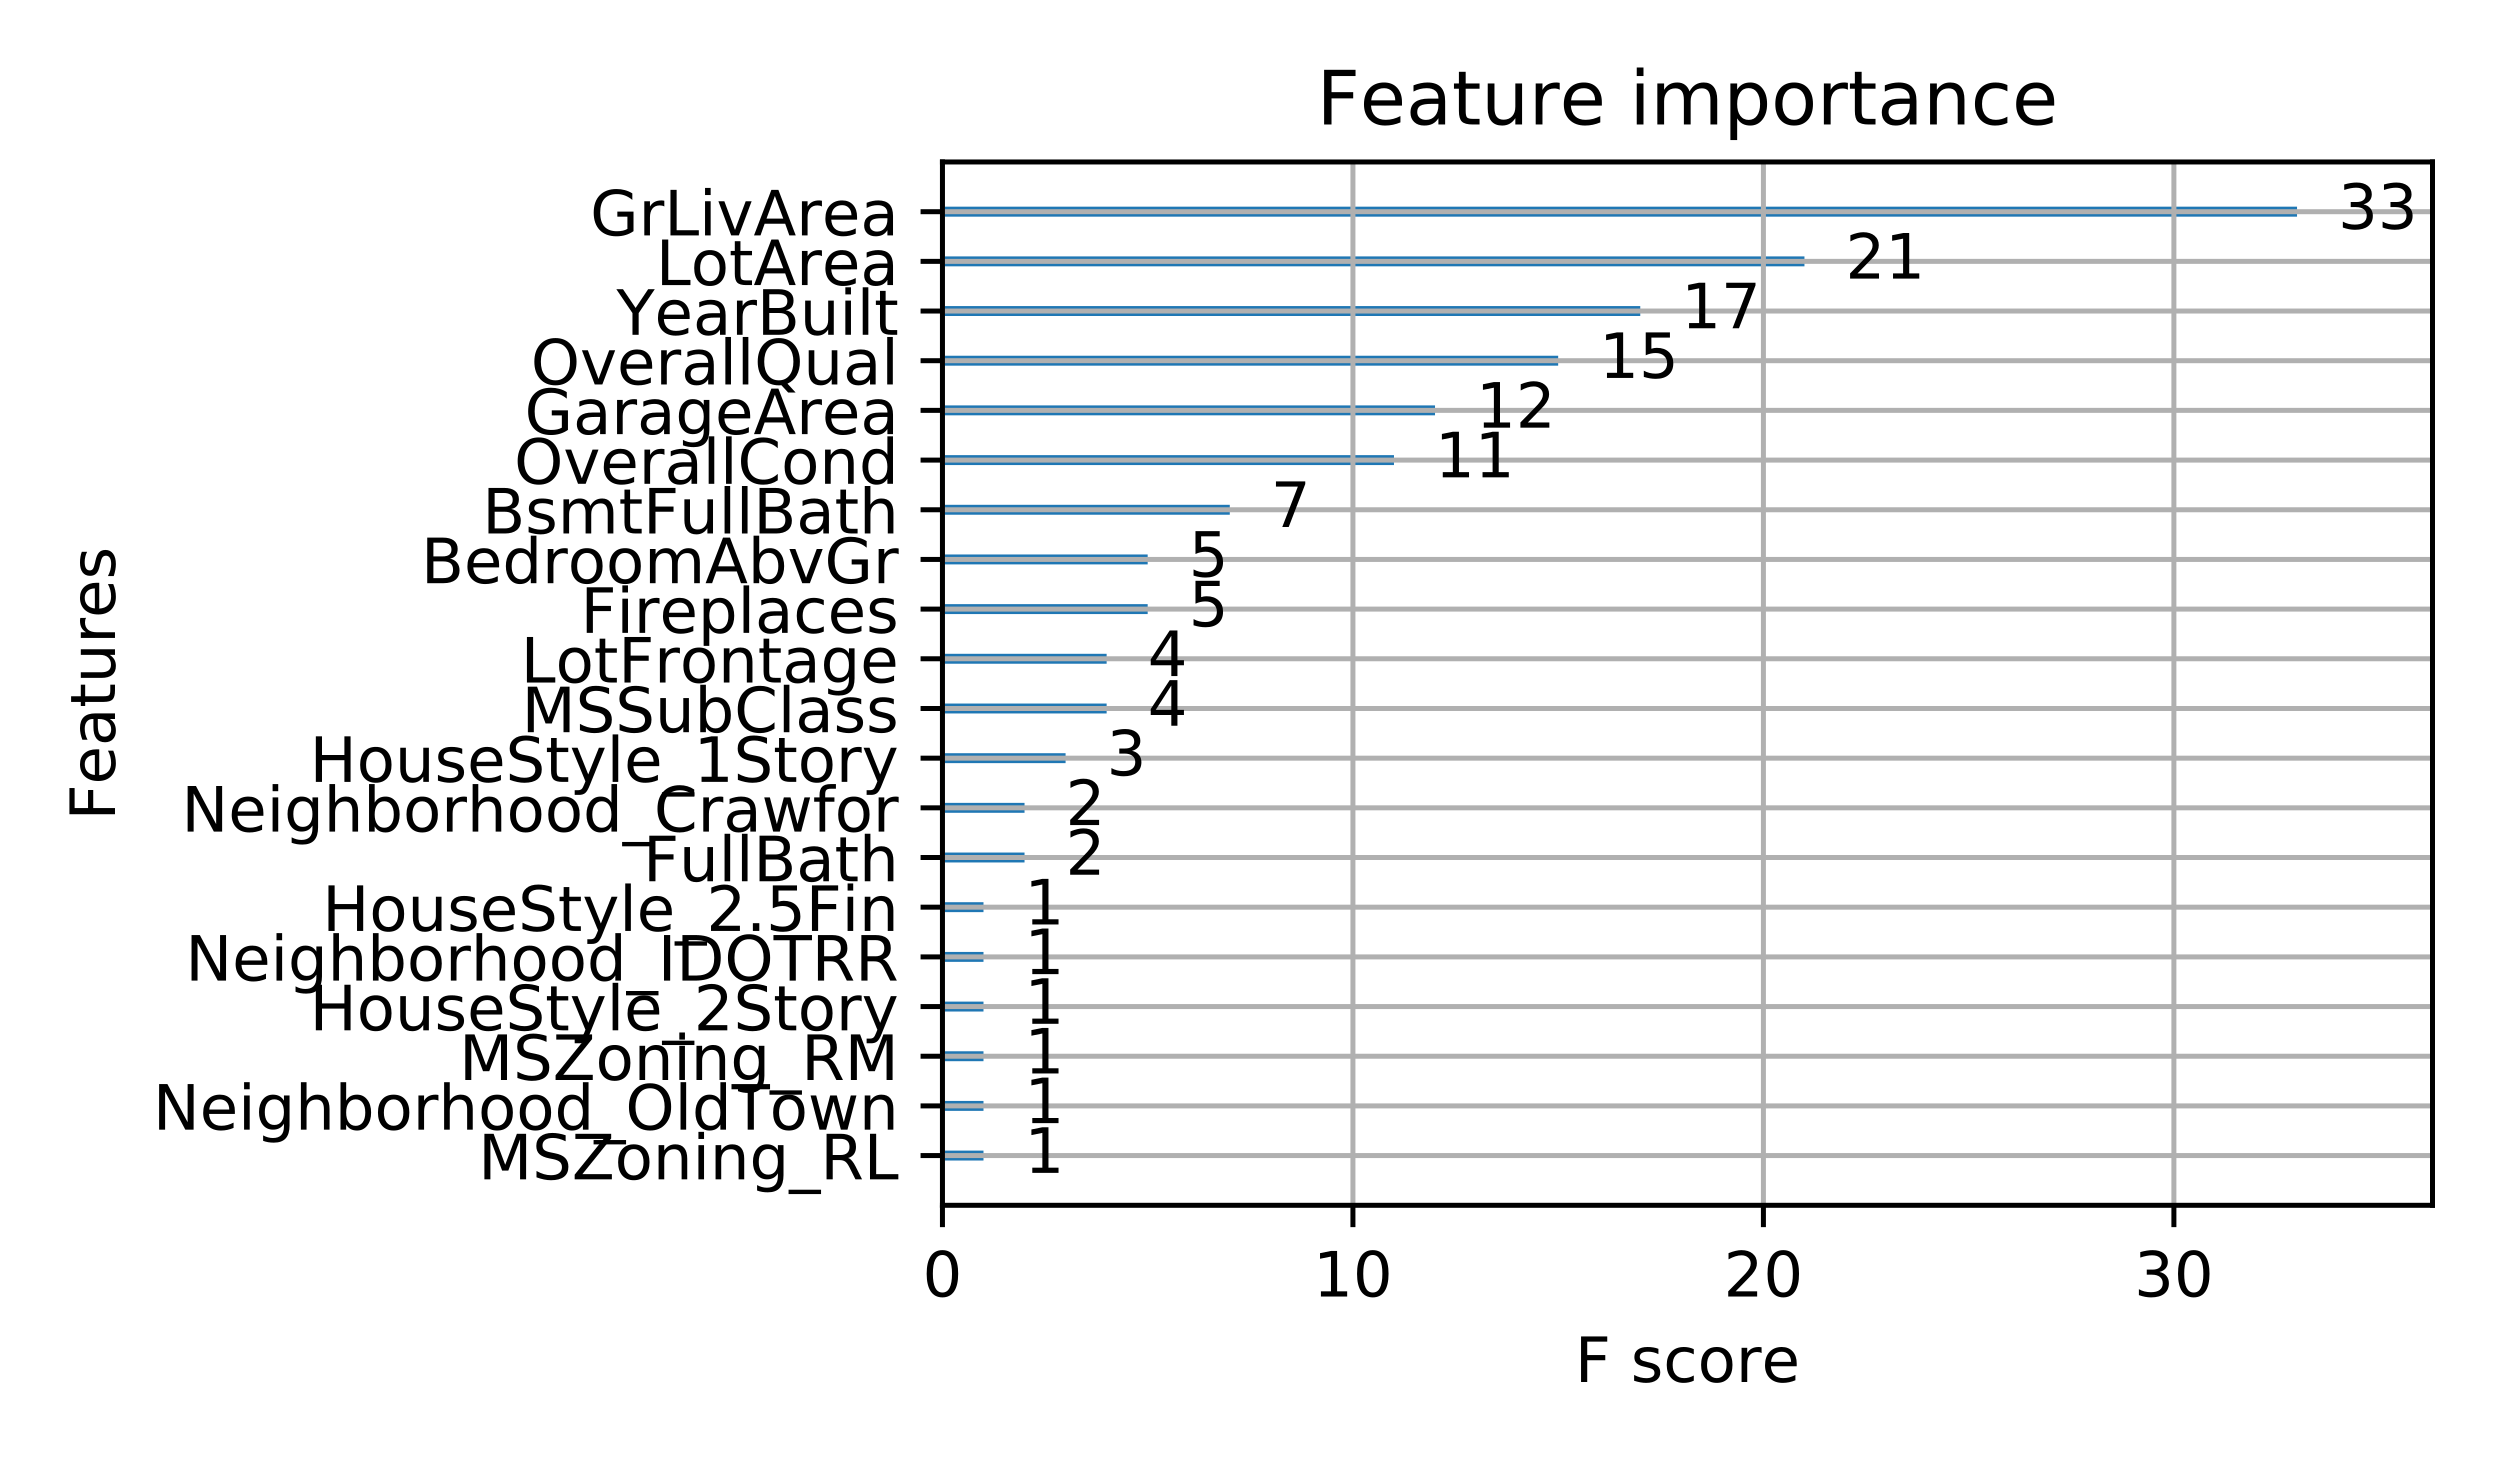 <?xml version="1.0" encoding="utf-8" standalone="no"?>
<!DOCTYPE svg PUBLIC "-//W3C//DTD SVG 1.1//EN"
  "http://www.w3.org/Graphics/SVG/1.1/DTD/svg11.dtd">
<!-- Created with matplotlib (https://matplotlib.org/) -->
<svg height="234pt" version="1.1" viewBox="0 0 400 234" width="400pt" xmlns="http://www.w3.org/2000/svg" xmlns:xlink="http://www.w3.org/1999/xlink">
 <defs>
  <style type="text/css">
*{stroke-linecap:butt;stroke-linejoin:round;}
  </style>
 </defs>
 <g id="figure_1">
  <g id="patch_1">
   <path d="M 0 234 
L 400 234 
L 400 0 
L 0 0 
z
" style="fill:#ffffff;"/>
  </g>
  <g id="axes_1">
   <g id="patch_2">
    <path d="M 150.791 192.844 
L 389.2 192.844 
L 389.2 25.918 
L 150.791 25.918 
z
" style="fill:#ffffff;"/>
   </g>
   <g id="patch_3">
    <path clip-path="url(#p15d5074879)" d="M 150.791 185.69 
L 157.358 185.69 
L 157.358 184.1 
L 150.791 184.1 
z
" style="fill:#1f77b4;"/>
   </g>
   <g id="patch_4">
    <path clip-path="url(#p15d5074879)" d="M 150.791 177.741 
L 157.358 177.741 
L 157.358 176.151 
L 150.791 176.151 
z
" style="fill:#1f77b4;"/>
   </g>
   <g id="patch_5">
    <path clip-path="url(#p15d5074879)" d="M 150.791 169.792 
L 157.358 169.792 
L 157.358 168.202 
L 150.791 168.202 
z
" style="fill:#1f77b4;"/>
   </g>
   <g id="patch_6">
    <path clip-path="url(#p15d5074879)" d="M 150.791 161.843 
L 157.358 161.843 
L 157.358 160.254 
L 150.791 160.254 
z
" style="fill:#1f77b4;"/>
   </g>
   <g id="patch_7">
    <path clip-path="url(#p15d5074879)" d="M 150.791 153.894 
L 157.358 153.894 
L 157.358 152.305 
L 150.791 152.305 
z
" style="fill:#1f77b4;"/>
   </g>
   <g id="patch_8">
    <path clip-path="url(#p15d5074879)" d="M 150.791 145.946 
L 157.358 145.946 
L 157.358 144.356 
L 150.791 144.356 
z
" style="fill:#1f77b4;"/>
   </g>
   <g id="patch_9">
    <path clip-path="url(#p15d5074879)" d="M 150.791 137.997 
L 163.926 137.997 
L 163.926 136.407 
L 150.791 136.407 
z
" style="fill:#1f77b4;"/>
   </g>
   <g id="patch_10">
    <path clip-path="url(#p15d5074879)" d="M 150.791 130.048 
L 163.926 130.048 
L 163.926 128.458 
L 150.791 128.458 
z
" style="fill:#1f77b4;"/>
   </g>
   <g id="patch_11">
    <path clip-path="url(#p15d5074879)" d="M 150.791 122.099 
L 170.494 122.099 
L 170.494 120.509 
L 150.791 120.509 
z
" style="fill:#1f77b4;"/>
   </g>
   <g id="patch_12">
    <path clip-path="url(#p15d5074879)" d="M 150.791 114.15 
L 177.062 114.15 
L 177.062 112.56 
L 150.791 112.56 
z
" style="fill:#1f77b4;"/>
   </g>
   <g id="patch_13">
    <path clip-path="url(#p15d5074879)" d="M 150.791 106.201 
L 177.062 106.201 
L 177.062 104.612 
L 150.791 104.612 
z
" style="fill:#1f77b4;"/>
   </g>
   <g id="patch_14">
    <path clip-path="url(#p15d5074879)" d="M 150.791 98.253 
L 183.629 98.253 
L 183.629 96.663 
L 150.791 96.663 
z
" style="fill:#1f77b4;"/>
   </g>
   <g id="patch_15">
    <path clip-path="url(#p15d5074879)" d="M 150.791 90.304 
L 183.629 90.304 
L 183.629 88.714 
L 150.791 88.714 
z
" style="fill:#1f77b4;"/>
   </g>
   <g id="patch_16">
    <path clip-path="url(#p15d5074879)" d="M 150.791 82.355 
L 196.765 82.355 
L 196.765 80.765 
L 150.791 80.765 
z
" style="fill:#1f77b4;"/>
   </g>
   <g id="patch_17">
    <path clip-path="url(#p15d5074879)" d="M 150.791 74.406 
L 223.036 74.406 
L 223.036 72.816 
L 150.791 72.816 
z
" style="fill:#1f77b4;"/>
   </g>
   <g id="patch_18">
    <path clip-path="url(#p15d5074879)" d="M 150.791 66.457 
L 229.604 66.457 
L 229.604 64.867 
L 150.791 64.867 
z
" style="fill:#1f77b4;"/>
   </g>
   <g id="patch_19">
    <path clip-path="url(#p15d5074879)" d="M 150.791 58.508 
L 249.307 58.508 
L 249.307 56.919 
L 150.791 56.919 
z
" style="fill:#1f77b4;"/>
   </g>
   <g id="patch_20">
    <path clip-path="url(#p15d5074879)" d="M 150.791 50.56 
L 262.442 50.56 
L 262.442 48.97 
L 150.791 48.97 
z
" style="fill:#1f77b4;"/>
   </g>
   <g id="patch_21">
    <path clip-path="url(#p15d5074879)" d="M 150.791 42.611 
L 288.713 42.611 
L 288.713 41.021 
L 150.791 41.021 
z
" style="fill:#1f77b4;"/>
   </g>
   <g id="patch_22">
    <path clip-path="url(#p15d5074879)" d="M 150.791 34.662 
L 367.526 34.662 
L 367.526 33.072 
L 150.791 33.072 
z
" style="fill:#1f77b4;"/>
   </g>
   <g id="matplotlib.axis_1">
    <g id="xtick_1">
     <g id="line2d_1">
      <path clip-path="url(#p15d5074879)" d="M 150.791 192.844 
L 150.791 25.918 
" style="fill:none;stroke:#b0b0b0;stroke-linecap:square;stroke-width:0.8;"/>
     </g>
     <g id="line2d_2">
      <defs>
       <path d="M 0 0 
L 0 3.5 
" id="m7fd32de56e" style="stroke:#000000;stroke-width:0.8;"/>
      </defs>
      <g>
       <use style="stroke:#000000;stroke-width:0.8;" x="150.791" xlink:href="#m7fd32de56e" y="192.844"/>
      </g>
     </g>
     <g id="text_1">
      <!-- 0 -->
      <defs>
       <path d="M 31.781 66.406 
Q 24.172 66.406 20.328 58.906 
Q 16.5 51.422 16.5 36.375 
Q 16.5 21.391 20.328 13.891 
Q 24.172 6.391 31.781 6.391 
Q 39.453 6.391 43.281 13.891 
Q 47.125 21.391 47.125 36.375 
Q 47.125 51.422 43.281 58.906 
Q 39.453 66.406 31.781 66.406 
z
M 31.781 74.219 
Q 44.047 74.219 50.516 64.516 
Q 56.984 54.828 56.984 36.375 
Q 56.984 17.969 50.516 8.266 
Q 44.047 -1.422 31.781 -1.422 
Q 19.531 -1.422 13.062 8.266 
Q 6.594 17.969 6.594 36.375 
Q 6.594 54.828 13.062 64.516 
Q 19.531 74.219 31.781 74.219 
z
" id="DejaVuSans-48"/>
      </defs>
      <g transform="translate(147.609 207.442)scale(0.1 -0.1)">
       <use xlink:href="#DejaVuSans-48"/>
      </g>
     </g>
    </g>
    <g id="xtick_2">
     <g id="line2d_3">
      <path clip-path="url(#p15d5074879)" d="M 216.468 192.844 
L 216.468 25.918 
" style="fill:none;stroke:#b0b0b0;stroke-linecap:square;stroke-width:0.8;"/>
     </g>
     <g id="line2d_4">
      <g>
       <use style="stroke:#000000;stroke-width:0.8;" x="216.468" xlink:href="#m7fd32de56e" y="192.844"/>
      </g>
     </g>
     <g id="text_2">
      <!-- 10 -->
      <defs>
       <path d="M 12.406 8.297 
L 28.516 8.297 
L 28.516 63.922 
L 10.984 60.406 
L 10.984 69.391 
L 28.422 72.906 
L 38.281 72.906 
L 38.281 8.297 
L 54.391 8.297 
L 54.391 0 
L 12.406 0 
z
" id="DejaVuSans-49"/>
      </defs>
      <g transform="translate(210.106 207.442)scale(0.1 -0.1)">
       <use xlink:href="#DejaVuSans-49"/>
       <use x="63.623" xlink:href="#DejaVuSans-48"/>
      </g>
     </g>
    </g>
    <g id="xtick_3">
     <g id="line2d_5">
      <path clip-path="url(#p15d5074879)" d="M 282.146 192.844 
L 282.146 25.918 
" style="fill:none;stroke:#b0b0b0;stroke-linecap:square;stroke-width:0.8;"/>
     </g>
     <g id="line2d_6">
      <g>
       <use style="stroke:#000000;stroke-width:0.8;" x="282.146" xlink:href="#m7fd32de56e" y="192.844"/>
      </g>
     </g>
     <g id="text_3">
      <!-- 20 -->
      <defs>
       <path d="M 19.188 8.297 
L 53.609 8.297 
L 53.609 0 
L 7.328 0 
L 7.328 8.297 
Q 12.938 14.109 22.625 23.891 
Q 32.328 33.688 34.812 36.531 
Q 39.547 41.844 41.422 45.531 
Q 43.312 49.219 43.312 52.781 
Q 43.312 58.594 39.234 62.25 
Q 35.156 65.922 28.609 65.922 
Q 23.969 65.922 18.812 64.312 
Q 13.672 62.703 7.812 59.422 
L 7.812 69.391 
Q 13.766 71.781 18.938 73 
Q 24.125 74.219 28.422 74.219 
Q 39.75 74.219 46.484 68.547 
Q 53.219 62.891 53.219 53.422 
Q 53.219 48.922 51.531 44.891 
Q 49.859 40.875 45.406 35.406 
Q 44.188 33.984 37.641 27.219 
Q 31.109 20.453 19.188 8.297 
z
" id="DejaVuSans-50"/>
      </defs>
      <g transform="translate(275.783 207.442)scale(0.1 -0.1)">
       <use xlink:href="#DejaVuSans-50"/>
       <use x="63.623" xlink:href="#DejaVuSans-48"/>
      </g>
     </g>
    </g>
    <g id="xtick_4">
     <g id="line2d_7">
      <path clip-path="url(#p15d5074879)" d="M 347.823 192.844 
L 347.823 25.918 
" style="fill:none;stroke:#b0b0b0;stroke-linecap:square;stroke-width:0.8;"/>
     </g>
     <g id="line2d_8">
      <g>
       <use style="stroke:#000000;stroke-width:0.8;" x="347.823" xlink:href="#m7fd32de56e" y="192.844"/>
      </g>
     </g>
     <g id="text_4">
      <!-- 30 -->
      <defs>
       <path d="M 40.578 39.312 
Q 47.656 37.797 51.625 33 
Q 55.609 28.219 55.609 21.188 
Q 55.609 10.406 48.188 4.484 
Q 40.766 -1.422 27.094 -1.422 
Q 22.516 -1.422 17.656 -0.516 
Q 12.797 0.391 7.625 2.203 
L 7.625 11.719 
Q 11.719 9.328 16.594 8.109 
Q 21.484 6.891 26.812 6.891 
Q 36.078 6.891 40.938 10.547 
Q 45.797 14.203 45.797 21.188 
Q 45.797 27.641 41.281 31.266 
Q 36.766 34.906 28.719 34.906 
L 20.219 34.906 
L 20.219 43.016 
L 29.109 43.016 
Q 36.375 43.016 40.234 45.922 
Q 44.094 48.828 44.094 54.297 
Q 44.094 59.906 40.109 62.906 
Q 36.141 65.922 28.719 65.922 
Q 24.656 65.922 20.016 65.031 
Q 15.375 64.156 9.812 62.312 
L 9.812 71.094 
Q 15.438 72.656 20.344 73.438 
Q 25.25 74.219 29.594 74.219 
Q 40.828 74.219 47.359 69.109 
Q 53.906 64.016 53.906 55.328 
Q 53.906 49.266 50.438 45.094 
Q 46.969 40.922 40.578 39.312 
z
" id="DejaVuSans-51"/>
      </defs>
      <g transform="translate(341.461 207.442)scale(0.1 -0.1)">
       <use xlink:href="#DejaVuSans-51"/>
       <use x="63.623" xlink:href="#DejaVuSans-48"/>
      </g>
     </g>
    </g>
    <g id="text_5">
     <!-- F score -->
     <defs>
      <path d="M 9.812 72.906 
L 51.703 72.906 
L 51.703 64.594 
L 19.672 64.594 
L 19.672 43.109 
L 48.578 43.109 
L 48.578 34.812 
L 19.672 34.812 
L 19.672 0 
L 9.812 0 
z
" id="DejaVuSans-70"/>
      <path id="DejaVuSans-32"/>
      <path d="M 44.281 53.078 
L 44.281 44.578 
Q 40.484 46.531 36.375 47.5 
Q 32.281 48.484 27.875 48.484 
Q 21.188 48.484 17.844 46.438 
Q 14.5 44.391 14.5 40.281 
Q 14.5 37.156 16.891 35.375 
Q 19.281 33.594 26.516 31.984 
L 29.594 31.297 
Q 39.156 29.25 43.188 25.516 
Q 47.219 21.781 47.219 15.094 
Q 47.219 7.469 41.188 3.016 
Q 35.156 -1.422 24.609 -1.422 
Q 20.219 -1.422 15.453 -0.562 
Q 10.688 0.297 5.422 2 
L 5.422 11.281 
Q 10.406 8.688 15.234 7.391 
Q 20.062 6.109 24.812 6.109 
Q 31.156 6.109 34.562 8.281 
Q 37.984 10.453 37.984 14.406 
Q 37.984 18.062 35.516 20.016 
Q 33.062 21.969 24.703 23.781 
L 21.578 24.516 
Q 13.234 26.266 9.516 29.906 
Q 5.812 33.547 5.812 39.891 
Q 5.812 47.609 11.281 51.797 
Q 16.75 56 26.812 56 
Q 31.781 56 36.172 55.266 
Q 40.578 54.547 44.281 53.078 
z
" id="DejaVuSans-115"/>
      <path d="M 48.781 52.594 
L 48.781 44.188 
Q 44.969 46.297 41.141 47.344 
Q 37.312 48.391 33.406 48.391 
Q 24.656 48.391 19.812 42.844 
Q 14.984 37.312 14.984 27.297 
Q 14.984 17.281 19.812 11.734 
Q 24.656 6.203 33.406 6.203 
Q 37.312 6.203 41.141 7.25 
Q 44.969 8.297 48.781 10.406 
L 48.781 2.094 
Q 45.016 0.344 40.984 -0.531 
Q 36.969 -1.422 32.422 -1.422 
Q 20.062 -1.422 12.781 6.344 
Q 5.516 14.109 5.516 27.297 
Q 5.516 40.672 12.859 48.328 
Q 20.219 56 33.016 56 
Q 37.156 56 41.109 55.141 
Q 45.062 54.297 48.781 52.594 
z
" id="DejaVuSans-99"/>
      <path d="M 30.609 48.391 
Q 23.391 48.391 19.188 42.75 
Q 14.984 37.109 14.984 27.297 
Q 14.984 17.484 19.156 11.844 
Q 23.344 6.203 30.609 6.203 
Q 37.797 6.203 41.984 11.859 
Q 46.188 17.531 46.188 27.297 
Q 46.188 37.016 41.984 42.703 
Q 37.797 48.391 30.609 48.391 
z
M 30.609 56 
Q 42.328 56 49.016 48.375 
Q 55.719 40.766 55.719 27.297 
Q 55.719 13.875 49.016 6.219 
Q 42.328 -1.422 30.609 -1.422 
Q 18.844 -1.422 12.172 6.219 
Q 5.516 13.875 5.516 27.297 
Q 5.516 40.766 12.172 48.375 
Q 18.844 56 30.609 56 
z
" id="DejaVuSans-111"/>
      <path d="M 41.109 46.297 
Q 39.594 47.172 37.812 47.578 
Q 36.031 48 33.891 48 
Q 26.266 48 22.188 43.047 
Q 18.109 38.094 18.109 28.812 
L 18.109 0 
L 9.078 0 
L 9.078 54.688 
L 18.109 54.688 
L 18.109 46.188 
Q 20.953 51.172 25.484 53.578 
Q 30.031 56 36.531 56 
Q 37.453 56 38.578 55.875 
Q 39.703 55.766 41.062 55.516 
z
" id="DejaVuSans-114"/>
      <path d="M 56.203 29.594 
L 56.203 25.203 
L 14.891 25.203 
Q 15.484 15.922 20.484 11.062 
Q 25.484 6.203 34.422 6.203 
Q 39.594 6.203 44.453 7.469 
Q 49.312 8.734 54.109 11.281 
L 54.109 2.781 
Q 49.266 0.734 44.188 -0.344 
Q 39.109 -1.422 33.891 -1.422 
Q 20.797 -1.422 13.156 6.188 
Q 5.516 13.812 5.516 26.812 
Q 5.516 40.234 12.766 48.109 
Q 20.016 56 32.328 56 
Q 43.359 56 49.781 48.891 
Q 56.203 41.797 56.203 29.594 
z
M 47.219 32.234 
Q 47.125 39.594 43.094 43.984 
Q 39.062 48.391 32.422 48.391 
Q 24.906 48.391 20.391 44.141 
Q 15.875 39.891 15.188 32.172 
z
" id="DejaVuSans-101"/>
     </defs>
     <g transform="translate(251.987 221.12)scale(0.1 -0.1)">
      <use xlink:href="#DejaVuSans-70"/>
      <use x="57.52" xlink:href="#DejaVuSans-32"/>
      <use x="89.307" xlink:href="#DejaVuSans-115"/>
      <use x="141.406" xlink:href="#DejaVuSans-99"/>
      <use x="196.387" xlink:href="#DejaVuSans-111"/>
      <use x="257.568" xlink:href="#DejaVuSans-114"/>
      <use x="298.65" xlink:href="#DejaVuSans-101"/>
     </g>
    </g>
   </g>
   <g id="matplotlib.axis_2">
    <g id="ytick_1">
     <g id="line2d_9">
      <path clip-path="url(#p15d5074879)" d="M 150.791 184.895 
L 389.2 184.895 
" style="fill:none;stroke:#b0b0b0;stroke-linecap:square;stroke-width:0.8;"/>
     </g>
     <g id="line2d_10">
      <defs>
       <path d="M 0 0 
L -3.5 0 
" id="m39523fa74c" style="stroke:#000000;stroke-width:0.8;"/>
      </defs>
      <g>
       <use style="stroke:#000000;stroke-width:0.8;" x="150.791" xlink:href="#m39523fa74c" y="184.895"/>
      </g>
     </g>
     <g id="text_6">
      <!-- MSZoning_RL -->
      <defs>
       <path d="M 9.812 72.906 
L 24.516 72.906 
L 43.109 23.297 
L 61.812 72.906 
L 76.516 72.906 
L 76.516 0 
L 66.891 0 
L 66.891 64.016 
L 48.094 14.016 
L 38.188 14.016 
L 19.391 64.016 
L 19.391 0 
L 9.812 0 
z
" id="DejaVuSans-77"/>
       <path d="M 53.516 70.516 
L 53.516 60.891 
Q 47.906 63.578 42.922 64.891 
Q 37.938 66.219 33.297 66.219 
Q 25.25 66.219 20.875 63.094 
Q 16.5 59.969 16.5 54.203 
Q 16.5 49.359 19.406 46.891 
Q 22.312 44.438 30.422 42.922 
L 36.375 41.703 
Q 47.406 39.594 52.656 34.297 
Q 57.906 29 57.906 20.125 
Q 57.906 9.516 50.797 4.047 
Q 43.703 -1.422 29.984 -1.422 
Q 24.812 -1.422 18.969 -0.25 
Q 13.141 0.922 6.891 3.219 
L 6.891 13.375 
Q 12.891 10.016 18.656 8.297 
Q 24.422 6.594 29.984 6.594 
Q 38.422 6.594 43.016 9.906 
Q 47.609 13.234 47.609 19.391 
Q 47.609 24.75 44.312 27.781 
Q 41.016 30.812 33.5 32.328 
L 27.484 33.5 
Q 16.453 35.688 11.516 40.375 
Q 6.594 45.062 6.594 53.422 
Q 6.594 63.094 13.406 68.656 
Q 20.219 74.219 32.172 74.219 
Q 37.312 74.219 42.625 73.281 
Q 47.953 72.359 53.516 70.516 
z
" id="DejaVuSans-83"/>
       <path d="M 5.609 72.906 
L 62.891 72.906 
L 62.891 65.375 
L 16.797 8.297 
L 64.016 8.297 
L 64.016 0 
L 4.5 0 
L 4.5 7.516 
L 50.594 64.594 
L 5.609 64.594 
z
" id="DejaVuSans-90"/>
       <path d="M 54.891 33.016 
L 54.891 0 
L 45.906 0 
L 45.906 32.719 
Q 45.906 40.484 42.875 44.328 
Q 39.844 48.188 33.797 48.188 
Q 26.516 48.188 22.312 43.547 
Q 18.109 38.922 18.109 30.906 
L 18.109 0 
L 9.078 0 
L 9.078 54.688 
L 18.109 54.688 
L 18.109 46.188 
Q 21.344 51.125 25.703 53.562 
Q 30.078 56 35.797 56 
Q 45.219 56 50.047 50.172 
Q 54.891 44.344 54.891 33.016 
z
" id="DejaVuSans-110"/>
       <path d="M 9.422 54.688 
L 18.406 54.688 
L 18.406 0 
L 9.422 0 
z
M 9.422 75.984 
L 18.406 75.984 
L 18.406 64.594 
L 9.422 64.594 
z
" id="DejaVuSans-105"/>
       <path d="M 45.406 27.984 
Q 45.406 37.75 41.375 43.109 
Q 37.359 48.484 30.078 48.484 
Q 22.859 48.484 18.828 43.109 
Q 14.797 37.75 14.797 27.984 
Q 14.797 18.266 18.828 12.891 
Q 22.859 7.516 30.078 7.516 
Q 37.359 7.516 41.375 12.891 
Q 45.406 18.266 45.406 27.984 
z
M 54.391 6.781 
Q 54.391 -7.172 48.188 -13.984 
Q 42 -20.797 29.203 -20.797 
Q 24.469 -20.797 20.266 -20.094 
Q 16.062 -19.391 12.109 -17.922 
L 12.109 -9.188 
Q 16.062 -11.328 19.922 -12.344 
Q 23.781 -13.375 27.781 -13.375 
Q 36.625 -13.375 41.016 -8.766 
Q 45.406 -4.156 45.406 5.172 
L 45.406 9.625 
Q 42.625 4.781 38.281 2.391 
Q 33.938 0 27.875 0 
Q 17.828 0 11.672 7.656 
Q 5.516 15.328 5.516 27.984 
Q 5.516 40.672 11.672 48.328 
Q 17.828 56 27.875 56 
Q 33.938 56 38.281 53.609 
Q 42.625 51.219 45.406 46.391 
L 45.406 54.688 
L 54.391 54.688 
z
" id="DejaVuSans-103"/>
       <path d="M 50.984 -16.609 
L 50.984 -23.578 
L -0.984 -23.578 
L -0.984 -16.609 
z
" id="DejaVuSans-95"/>
       <path d="M 44.391 34.188 
Q 47.562 33.109 50.562 29.594 
Q 53.562 26.078 56.594 19.922 
L 66.609 0 
L 56 0 
L 46.688 18.703 
Q 43.062 26.031 39.672 28.422 
Q 36.281 30.812 30.422 30.812 
L 19.672 30.812 
L 19.672 0 
L 9.812 0 
L 9.812 72.906 
L 32.078 72.906 
Q 44.578 72.906 50.734 67.672 
Q 56.891 62.453 56.891 51.906 
Q 56.891 45.016 53.688 40.469 
Q 50.484 35.938 44.391 34.188 
z
M 19.672 64.797 
L 19.672 38.922 
L 32.078 38.922 
Q 39.203 38.922 42.844 42.219 
Q 46.484 45.516 46.484 51.906 
Q 46.484 58.297 42.844 61.547 
Q 39.203 64.797 32.078 64.797 
z
" id="DejaVuSans-82"/>
       <path d="M 9.812 72.906 
L 19.672 72.906 
L 19.672 8.297 
L 55.172 8.297 
L 55.172 0 
L 9.812 0 
z
" id="DejaVuSans-76"/>
      </defs>
      <g transform="translate(76.523 188.694)scale(0.1 -0.1)">
       <use xlink:href="#DejaVuSans-77"/>
       <use x="86.279" xlink:href="#DejaVuSans-83"/>
       <use x="149.756" xlink:href="#DejaVuSans-90"/>
       <use x="218.262" xlink:href="#DejaVuSans-111"/>
       <use x="279.443" xlink:href="#DejaVuSans-110"/>
       <use x="342.822" xlink:href="#DejaVuSans-105"/>
       <use x="370.605" xlink:href="#DejaVuSans-110"/>
       <use x="433.984" xlink:href="#DejaVuSans-103"/>
       <use x="497.461" xlink:href="#DejaVuSans-95"/>
       <use x="547.461" xlink:href="#DejaVuSans-82"/>
       <use x="616.943" xlink:href="#DejaVuSans-76"/>
      </g>
     </g>
    </g>
    <g id="ytick_2">
     <g id="line2d_11">
      <path clip-path="url(#p15d5074879)" d="M 150.791 176.946 
L 389.2 176.946 
" style="fill:none;stroke:#b0b0b0;stroke-linecap:square;stroke-width:0.8;"/>
     </g>
     <g id="line2d_12">
      <g>
       <use style="stroke:#000000;stroke-width:0.8;" x="150.791" xlink:href="#m39523fa74c" y="176.946"/>
      </g>
     </g>
     <g id="text_7">
      <!-- Neighborhood_OldTown -->
      <defs>
       <path d="M 9.812 72.906 
L 23.094 72.906 
L 55.422 11.922 
L 55.422 72.906 
L 64.984 72.906 
L 64.984 0 
L 51.703 0 
L 19.391 60.984 
L 19.391 0 
L 9.812 0 
z
" id="DejaVuSans-78"/>
       <path d="M 54.891 33.016 
L 54.891 0 
L 45.906 0 
L 45.906 32.719 
Q 45.906 40.484 42.875 44.328 
Q 39.844 48.188 33.797 48.188 
Q 26.516 48.188 22.312 43.547 
Q 18.109 38.922 18.109 30.906 
L 18.109 0 
L 9.078 0 
L 9.078 75.984 
L 18.109 75.984 
L 18.109 46.188 
Q 21.344 51.125 25.703 53.562 
Q 30.078 56 35.797 56 
Q 45.219 56 50.047 50.172 
Q 54.891 44.344 54.891 33.016 
z
" id="DejaVuSans-104"/>
       <path d="M 48.688 27.297 
Q 48.688 37.203 44.609 42.844 
Q 40.531 48.484 33.406 48.484 
Q 26.266 48.484 22.188 42.844 
Q 18.109 37.203 18.109 27.297 
Q 18.109 17.391 22.188 11.75 
Q 26.266 6.109 33.406 6.109 
Q 40.531 6.109 44.609 11.75 
Q 48.688 17.391 48.688 27.297 
z
M 18.109 46.391 
Q 20.953 51.266 25.266 53.625 
Q 29.594 56 35.594 56 
Q 45.562 56 51.781 48.094 
Q 58.016 40.188 58.016 27.297 
Q 58.016 14.406 51.781 6.484 
Q 45.562 -1.422 35.594 -1.422 
Q 29.594 -1.422 25.266 0.953 
Q 20.953 3.328 18.109 8.203 
L 18.109 0 
L 9.078 0 
L 9.078 75.984 
L 18.109 75.984 
z
" id="DejaVuSans-98"/>
       <path d="M 45.406 46.391 
L 45.406 75.984 
L 54.391 75.984 
L 54.391 0 
L 45.406 0 
L 45.406 8.203 
Q 42.578 3.328 38.25 0.953 
Q 33.938 -1.422 27.875 -1.422 
Q 17.969 -1.422 11.734 6.484 
Q 5.516 14.406 5.516 27.297 
Q 5.516 40.188 11.734 48.094 
Q 17.969 56 27.875 56 
Q 33.938 56 38.25 53.625 
Q 42.578 51.266 45.406 46.391 
z
M 14.797 27.297 
Q 14.797 17.391 18.875 11.75 
Q 22.953 6.109 30.078 6.109 
Q 37.203 6.109 41.297 11.75 
Q 45.406 17.391 45.406 27.297 
Q 45.406 37.203 41.297 42.844 
Q 37.203 48.484 30.078 48.484 
Q 22.953 48.484 18.875 42.844 
Q 14.797 37.203 14.797 27.297 
z
" id="DejaVuSans-100"/>
       <path d="M 39.406 66.219 
Q 28.656 66.219 22.328 58.203 
Q 16.016 50.203 16.016 36.375 
Q 16.016 22.609 22.328 14.594 
Q 28.656 6.594 39.406 6.594 
Q 50.141 6.594 56.422 14.594 
Q 62.703 22.609 62.703 36.375 
Q 62.703 50.203 56.422 58.203 
Q 50.141 66.219 39.406 66.219 
z
M 39.406 74.219 
Q 54.734 74.219 63.906 63.938 
Q 73.094 53.656 73.094 36.375 
Q 73.094 19.141 63.906 8.859 
Q 54.734 -1.422 39.406 -1.422 
Q 24.031 -1.422 14.812 8.828 
Q 5.609 19.094 5.609 36.375 
Q 5.609 53.656 14.812 63.938 
Q 24.031 74.219 39.406 74.219 
z
" id="DejaVuSans-79"/>
       <path d="M 9.422 75.984 
L 18.406 75.984 
L 18.406 0 
L 9.422 0 
z
" id="DejaVuSans-108"/>
       <path d="M -0.297 72.906 
L 61.375 72.906 
L 61.375 64.594 
L 35.5 64.594 
L 35.5 0 
L 25.594 0 
L 25.594 64.594 
L -0.297 64.594 
z
" id="DejaVuSans-84"/>
       <path d="M 4.203 54.688 
L 13.188 54.688 
L 24.422 12.016 
L 35.594 54.688 
L 46.188 54.688 
L 57.422 12.016 
L 68.609 54.688 
L 77.594 54.688 
L 63.281 0 
L 52.688 0 
L 40.922 44.828 
L 29.109 0 
L 18.5 0 
z
" id="DejaVuSans-119"/>
      </defs>
      <g transform="translate(24.478 180.745)scale(0.1 -0.1)">
       <use xlink:href="#DejaVuSans-78"/>
       <use x="74.805" xlink:href="#DejaVuSans-101"/>
       <use x="136.328" xlink:href="#DejaVuSans-105"/>
       <use x="164.111" xlink:href="#DejaVuSans-103"/>
       <use x="227.588" xlink:href="#DejaVuSans-104"/>
       <use x="290.967" xlink:href="#DejaVuSans-98"/>
       <use x="354.443" xlink:href="#DejaVuSans-111"/>
       <use x="415.625" xlink:href="#DejaVuSans-114"/>
       <use x="456.723" xlink:href="#DejaVuSans-104"/>
       <use x="520.102" xlink:href="#DejaVuSans-111"/>
       <use x="581.283" xlink:href="#DejaVuSans-111"/>
       <use x="642.465" xlink:href="#DejaVuSans-100"/>
       <use x="705.941" xlink:href="#DejaVuSans-95"/>
       <use x="755.941" xlink:href="#DejaVuSans-79"/>
       <use x="834.652" xlink:href="#DejaVuSans-108"/>
       <use x="862.436" xlink:href="#DejaVuSans-100"/>
       <use x="925.912" xlink:href="#DejaVuSans-84"/>
       <use x="986.73" xlink:href="#DejaVuSans-111"/>
       <use x="1047.912" xlink:href="#DejaVuSans-119"/>
       <use x="1129.699" xlink:href="#DejaVuSans-110"/>
      </g>
     </g>
    </g>
    <g id="ytick_3">
     <g id="line2d_13">
      <path clip-path="url(#p15d5074879)" d="M 150.791 168.997 
L 389.2 168.997 
" style="fill:none;stroke:#b0b0b0;stroke-linecap:square;stroke-width:0.8;"/>
     </g>
     <g id="line2d_14">
      <g>
       <use style="stroke:#000000;stroke-width:0.8;" x="150.791" xlink:href="#m39523fa74c" y="168.997"/>
      </g>
     </g>
     <g id="text_8">
      <!-- MSZoning_RM -->
      <g transform="translate(73.467 172.796)scale(0.1 -0.1)">
       <use xlink:href="#DejaVuSans-77"/>
       <use x="86.279" xlink:href="#DejaVuSans-83"/>
       <use x="149.756" xlink:href="#DejaVuSans-90"/>
       <use x="218.262" xlink:href="#DejaVuSans-111"/>
       <use x="279.443" xlink:href="#DejaVuSans-110"/>
       <use x="342.822" xlink:href="#DejaVuSans-105"/>
       <use x="370.605" xlink:href="#DejaVuSans-110"/>
       <use x="433.984" xlink:href="#DejaVuSans-103"/>
       <use x="497.461" xlink:href="#DejaVuSans-95"/>
       <use x="547.461" xlink:href="#DejaVuSans-82"/>
       <use x="616.943" xlink:href="#DejaVuSans-77"/>
      </g>
     </g>
    </g>
    <g id="ytick_4">
     <g id="line2d_15">
      <path clip-path="url(#p15d5074879)" d="M 150.791 161.048 
L 389.2 161.048 
" style="fill:none;stroke:#b0b0b0;stroke-linecap:square;stroke-width:0.8;"/>
     </g>
     <g id="line2d_16">
      <g>
       <use style="stroke:#000000;stroke-width:0.8;" x="150.791" xlink:href="#m39523fa74c" y="161.048"/>
      </g>
     </g>
     <g id="text_9">
      <!-- HouseStyle_2Story -->
      <defs>
       <path d="M 9.812 72.906 
L 19.672 72.906 
L 19.672 43.016 
L 55.516 43.016 
L 55.516 72.906 
L 65.375 72.906 
L 65.375 0 
L 55.516 0 
L 55.516 34.719 
L 19.672 34.719 
L 19.672 0 
L 9.812 0 
z
" id="DejaVuSans-72"/>
       <path d="M 8.5 21.578 
L 8.5 54.688 
L 17.484 54.688 
L 17.484 21.922 
Q 17.484 14.156 20.5 10.266 
Q 23.531 6.391 29.594 6.391 
Q 36.859 6.391 41.078 11.031 
Q 45.312 15.672 45.312 23.688 
L 45.312 54.688 
L 54.297 54.688 
L 54.297 0 
L 45.312 0 
L 45.312 8.406 
Q 42.047 3.422 37.719 1 
Q 33.406 -1.422 27.688 -1.422 
Q 18.266 -1.422 13.375 4.438 
Q 8.5 10.297 8.5 21.578 
z
M 31.109 56 
z
" id="DejaVuSans-117"/>
       <path d="M 18.312 70.219 
L 18.312 54.688 
L 36.812 54.688 
L 36.812 47.703 
L 18.312 47.703 
L 18.312 18.016 
Q 18.312 11.328 20.141 9.422 
Q 21.969 7.516 27.594 7.516 
L 36.812 7.516 
L 36.812 0 
L 27.594 0 
Q 17.188 0 13.234 3.875 
Q 9.281 7.766 9.281 18.016 
L 9.281 47.703 
L 2.688 47.703 
L 2.688 54.688 
L 9.281 54.688 
L 9.281 70.219 
z
" id="DejaVuSans-116"/>
       <path d="M 32.172 -5.078 
Q 28.375 -14.844 24.75 -17.812 
Q 21.141 -20.797 15.094 -20.797 
L 7.906 -20.797 
L 7.906 -13.281 
L 13.188 -13.281 
Q 16.891 -13.281 18.938 -11.516 
Q 21 -9.766 23.484 -3.219 
L 25.094 0.875 
L 2.984 54.688 
L 12.5 54.688 
L 29.594 11.922 
L 46.688 54.688 
L 56.203 54.688 
z
" id="DejaVuSans-121"/>
      </defs>
      <g transform="translate(49.553 164.848)scale(0.1 -0.1)">
       <use xlink:href="#DejaVuSans-72"/>
       <use x="75.195" xlink:href="#DejaVuSans-111"/>
       <use x="136.377" xlink:href="#DejaVuSans-117"/>
       <use x="199.756" xlink:href="#DejaVuSans-115"/>
       <use x="251.855" xlink:href="#DejaVuSans-101"/>
       <use x="313.379" xlink:href="#DejaVuSans-83"/>
       <use x="376.855" xlink:href="#DejaVuSans-116"/>
       <use x="416.064" xlink:href="#DejaVuSans-121"/>
       <use x="475.244" xlink:href="#DejaVuSans-108"/>
       <use x="503.027" xlink:href="#DejaVuSans-101"/>
       <use x="564.551" xlink:href="#DejaVuSans-95"/>
       <use x="614.551" xlink:href="#DejaVuSans-50"/>
       <use x="678.174" xlink:href="#DejaVuSans-83"/>
       <use x="741.65" xlink:href="#DejaVuSans-116"/>
       <use x="780.859" xlink:href="#DejaVuSans-111"/>
       <use x="842.041" xlink:href="#DejaVuSans-114"/>
       <use x="883.154" xlink:href="#DejaVuSans-121"/>
      </g>
     </g>
    </g>
    <g id="ytick_5">
     <g id="line2d_17">
      <path clip-path="url(#p15d5074879)" d="M 150.791 153.1 
L 389.2 153.1 
" style="fill:none;stroke:#b0b0b0;stroke-linecap:square;stroke-width:0.8;"/>
     </g>
     <g id="line2d_18">
      <g>
       <use style="stroke:#000000;stroke-width:0.8;" x="150.791" xlink:href="#m39523fa74c" y="153.1"/>
      </g>
     </g>
     <g id="text_10">
      <!-- Neighborhood_IDOTRR -->
      <defs>
       <path d="M 9.812 72.906 
L 19.672 72.906 
L 19.672 0 
L 9.812 0 
z
" id="DejaVuSans-73"/>
       <path d="M 19.672 64.797 
L 19.672 8.109 
L 31.594 8.109 
Q 46.688 8.109 53.688 14.938 
Q 60.688 21.781 60.688 36.531 
Q 60.688 51.172 53.688 57.984 
Q 46.688 64.797 31.594 64.797 
z
M 9.812 72.906 
L 30.078 72.906 
Q 51.266 72.906 61.172 64.094 
Q 71.094 55.281 71.094 36.531 
Q 71.094 17.672 61.125 8.828 
Q 51.172 0 30.078 0 
L 9.812 0 
z
" id="DejaVuSans-68"/>
      </defs>
      <g transform="translate(29.666 156.899)scale(0.1 -0.1)">
       <use xlink:href="#DejaVuSans-78"/>
       <use x="74.805" xlink:href="#DejaVuSans-101"/>
       <use x="136.328" xlink:href="#DejaVuSans-105"/>
       <use x="164.111" xlink:href="#DejaVuSans-103"/>
       <use x="227.588" xlink:href="#DejaVuSans-104"/>
       <use x="290.967" xlink:href="#DejaVuSans-98"/>
       <use x="354.443" xlink:href="#DejaVuSans-111"/>
       <use x="415.625" xlink:href="#DejaVuSans-114"/>
       <use x="456.723" xlink:href="#DejaVuSans-104"/>
       <use x="520.102" xlink:href="#DejaVuSans-111"/>
       <use x="581.283" xlink:href="#DejaVuSans-111"/>
       <use x="642.465" xlink:href="#DejaVuSans-100"/>
       <use x="705.941" xlink:href="#DejaVuSans-95"/>
       <use x="755.941" xlink:href="#DejaVuSans-73"/>
       <use x="785.434" xlink:href="#DejaVuSans-68"/>
       <use x="862.436" xlink:href="#DejaVuSans-79"/>
       <use x="941.146" xlink:href="#DejaVuSans-84"/>
       <use x="1002.23" xlink:href="#DejaVuSans-82"/>
       <use x="1071.713" xlink:href="#DejaVuSans-82"/>
      </g>
     </g>
    </g>
    <g id="ytick_6">
     <g id="line2d_19">
      <path clip-path="url(#p15d5074879)" d="M 150.791 145.151 
L 389.2 145.151 
" style="fill:none;stroke:#b0b0b0;stroke-linecap:square;stroke-width:0.8;"/>
     </g>
     <g id="line2d_20">
      <g>
       <use style="stroke:#000000;stroke-width:0.8;" x="150.791" xlink:href="#m39523fa74c" y="145.151"/>
      </g>
     </g>
     <g id="text_11">
      <!-- HouseStyle_2.5Fin -->
      <defs>
       <path d="M 10.688 12.406 
L 21 12.406 
L 21 0 
L 10.688 0 
z
" id="DejaVuSans-46"/>
       <path d="M 10.797 72.906 
L 49.516 72.906 
L 49.516 64.594 
L 19.828 64.594 
L 19.828 46.734 
Q 21.969 47.469 24.109 47.828 
Q 26.266 48.188 28.422 48.188 
Q 40.625 48.188 47.75 41.5 
Q 54.891 34.812 54.891 23.391 
Q 54.891 11.625 47.562 5.094 
Q 40.234 -1.422 26.906 -1.422 
Q 22.312 -1.422 17.547 -0.641 
Q 12.797 0.141 7.719 1.703 
L 7.719 11.625 
Q 12.109 9.234 16.797 8.062 
Q 21.484 6.891 26.703 6.891 
Q 35.156 6.891 40.078 11.328 
Q 45.016 15.766 45.016 23.391 
Q 45.016 31 40.078 35.438 
Q 35.156 39.891 26.703 39.891 
Q 22.75 39.891 18.812 39.016 
Q 14.891 38.141 10.797 36.281 
z
" id="DejaVuSans-53"/>
      </defs>
      <g transform="translate(51.573 148.95)scale(0.1 -0.1)">
       <use xlink:href="#DejaVuSans-72"/>
       <use x="75.195" xlink:href="#DejaVuSans-111"/>
       <use x="136.377" xlink:href="#DejaVuSans-117"/>
       <use x="199.756" xlink:href="#DejaVuSans-115"/>
       <use x="251.855" xlink:href="#DejaVuSans-101"/>
       <use x="313.379" xlink:href="#DejaVuSans-83"/>
       <use x="376.855" xlink:href="#DejaVuSans-116"/>
       <use x="416.064" xlink:href="#DejaVuSans-121"/>
       <use x="475.244" xlink:href="#DejaVuSans-108"/>
       <use x="503.027" xlink:href="#DejaVuSans-101"/>
       <use x="564.551" xlink:href="#DejaVuSans-95"/>
       <use x="614.551" xlink:href="#DejaVuSans-50"/>
       <use x="678.174" xlink:href="#DejaVuSans-46"/>
       <use x="709.961" xlink:href="#DejaVuSans-53"/>
       <use x="773.584" xlink:href="#DejaVuSans-70"/>
       <use x="830.994" xlink:href="#DejaVuSans-105"/>
       <use x="858.777" xlink:href="#DejaVuSans-110"/>
      </g>
     </g>
    </g>
    <g id="ytick_7">
     <g id="line2d_21">
      <path clip-path="url(#p15d5074879)" d="M 150.791 137.202 
L 389.2 137.202 
" style="fill:none;stroke:#b0b0b0;stroke-linecap:square;stroke-width:0.8;"/>
     </g>
     <g id="line2d_22">
      <g>
       <use style="stroke:#000000;stroke-width:0.8;" x="150.791" xlink:href="#m39523fa74c" y="137.202"/>
      </g>
     </g>
     <g id="text_12">
      <!-- FullBath -->
      <defs>
       <path d="M 19.672 34.812 
L 19.672 8.109 
L 35.5 8.109 
Q 43.453 8.109 47.281 11.406 
Q 51.125 14.703 51.125 21.484 
Q 51.125 28.328 47.281 31.562 
Q 43.453 34.812 35.5 34.812 
z
M 19.672 64.797 
L 19.672 42.828 
L 34.281 42.828 
Q 41.5 42.828 45.031 45.531 
Q 48.578 48.25 48.578 53.812 
Q 48.578 59.328 45.031 62.062 
Q 41.5 64.797 34.281 64.797 
z
M 9.812 72.906 
L 35.016 72.906 
Q 46.297 72.906 52.391 68.219 
Q 58.5 63.531 58.5 54.891 
Q 58.5 48.188 55.375 44.234 
Q 52.25 40.281 46.188 39.312 
Q 53.469 37.75 57.5 32.781 
Q 61.531 27.828 61.531 20.406 
Q 61.531 10.641 54.891 5.312 
Q 48.25 0 35.984 0 
L 9.812 0 
z
" id="DejaVuSans-66"/>
       <path d="M 34.281 27.484 
Q 23.391 27.484 19.188 25 
Q 14.984 22.516 14.984 16.5 
Q 14.984 11.719 18.141 8.906 
Q 21.297 6.109 26.703 6.109 
Q 34.188 6.109 38.703 11.406 
Q 43.219 16.703 43.219 25.484 
L 43.219 27.484 
z
M 52.203 31.203 
L 52.203 0 
L 43.219 0 
L 43.219 8.297 
Q 40.141 3.328 35.547 0.953 
Q 30.953 -1.422 24.312 -1.422 
Q 15.922 -1.422 10.953 3.297 
Q 6 8.016 6 15.922 
Q 6 25.141 12.172 29.828 
Q 18.359 34.516 30.609 34.516 
L 43.219 34.516 
L 43.219 35.406 
Q 43.219 41.609 39.141 45 
Q 35.062 48.391 27.688 48.391 
Q 23 48.391 18.547 47.266 
Q 14.109 46.141 10.016 43.891 
L 10.016 52.203 
Q 14.938 54.109 19.578 55.047 
Q 24.219 56 28.609 56 
Q 40.484 56 46.344 49.844 
Q 52.203 43.703 52.203 31.203 
z
" id="DejaVuSans-97"/>
      </defs>
      <g transform="translate(102.906 141.001)scale(0.1 -0.1)">
       <use xlink:href="#DejaVuSans-70"/>
       <use x="57.441" xlink:href="#DejaVuSans-117"/>
       <use x="120.82" xlink:href="#DejaVuSans-108"/>
       <use x="148.604" xlink:href="#DejaVuSans-108"/>
       <use x="176.387" xlink:href="#DejaVuSans-66"/>
       <use x="244.99" xlink:href="#DejaVuSans-97"/>
       <use x="306.27" xlink:href="#DejaVuSans-116"/>
       <use x="345.479" xlink:href="#DejaVuSans-104"/>
      </g>
     </g>
    </g>
    <g id="ytick_8">
     <g id="line2d_23">
      <path clip-path="url(#p15d5074879)" d="M 150.791 129.253 
L 389.2 129.253 
" style="fill:none;stroke:#b0b0b0;stroke-linecap:square;stroke-width:0.8;"/>
     </g>
     <g id="line2d_24">
      <g>
       <use style="stroke:#000000;stroke-width:0.8;" x="150.791" xlink:href="#m39523fa74c" y="129.253"/>
      </g>
     </g>
     <g id="text_13">
      <!-- Neighborhood_Crawfor -->
      <defs>
       <path d="M 64.406 67.281 
L 64.406 56.891 
Q 59.422 61.531 53.781 63.812 
Q 48.141 66.109 41.797 66.109 
Q 29.297 66.109 22.656 58.469 
Q 16.016 50.828 16.016 36.375 
Q 16.016 21.969 22.656 14.328 
Q 29.297 6.688 41.797 6.688 
Q 48.141 6.688 53.781 8.984 
Q 59.422 11.281 64.406 15.922 
L 64.406 5.609 
Q 59.234 2.094 53.438 0.328 
Q 47.656 -1.422 41.219 -1.422 
Q 24.656 -1.422 15.125 8.703 
Q 5.609 18.844 5.609 36.375 
Q 5.609 53.953 15.125 64.078 
Q 24.656 74.219 41.219 74.219 
Q 47.75 74.219 53.531 72.484 
Q 59.328 70.75 64.406 67.281 
z
" id="DejaVuSans-67"/>
       <path d="M 37.109 75.984 
L 37.109 68.5 
L 28.516 68.5 
Q 23.688 68.5 21.797 66.547 
Q 19.922 64.594 19.922 59.516 
L 19.922 54.688 
L 34.719 54.688 
L 34.719 47.703 
L 19.922 47.703 
L 19.922 0 
L 10.891 0 
L 10.891 47.703 
L 2.297 47.703 
L 2.297 54.688 
L 10.891 54.688 
L 10.891 58.5 
Q 10.891 67.625 15.141 71.797 
Q 19.391 75.984 28.609 75.984 
z
" id="DejaVuSans-102"/>
      </defs>
      <g transform="translate(29.042 133.052)scale(0.1 -0.1)">
       <use xlink:href="#DejaVuSans-78"/>
       <use x="74.805" xlink:href="#DejaVuSans-101"/>
       <use x="136.328" xlink:href="#DejaVuSans-105"/>
       <use x="164.111" xlink:href="#DejaVuSans-103"/>
       <use x="227.588" xlink:href="#DejaVuSans-104"/>
       <use x="290.967" xlink:href="#DejaVuSans-98"/>
       <use x="354.443" xlink:href="#DejaVuSans-111"/>
       <use x="415.625" xlink:href="#DejaVuSans-114"/>
       <use x="456.723" xlink:href="#DejaVuSans-104"/>
       <use x="520.102" xlink:href="#DejaVuSans-111"/>
       <use x="581.283" xlink:href="#DejaVuSans-111"/>
       <use x="642.465" xlink:href="#DejaVuSans-100"/>
       <use x="705.941" xlink:href="#DejaVuSans-95"/>
       <use x="755.941" xlink:href="#DejaVuSans-67"/>
       <use x="825.766" xlink:href="#DejaVuSans-114"/>
       <use x="866.879" xlink:href="#DejaVuSans-97"/>
       <use x="928.158" xlink:href="#DejaVuSans-119"/>
       <use x="1009.945" xlink:href="#DejaVuSans-102"/>
       <use x="1045.15" xlink:href="#DejaVuSans-111"/>
       <use x="1106.332" xlink:href="#DejaVuSans-114"/>
      </g>
     </g>
    </g>
    <g id="ytick_9">
     <g id="line2d_25">
      <path clip-path="url(#p15d5074879)" d="M 150.791 121.304 
L 389.2 121.304 
" style="fill:none;stroke:#b0b0b0;stroke-linecap:square;stroke-width:0.8;"/>
     </g>
     <g id="line2d_26">
      <g>
       <use style="stroke:#000000;stroke-width:0.8;" x="150.791" xlink:href="#m39523fa74c" y="121.304"/>
      </g>
     </g>
     <g id="text_14">
      <!-- HouseStyle_1Story -->
      <g transform="translate(49.553 125.103)scale(0.1 -0.1)">
       <use xlink:href="#DejaVuSans-72"/>
       <use x="75.195" xlink:href="#DejaVuSans-111"/>
       <use x="136.377" xlink:href="#DejaVuSans-117"/>
       <use x="199.756" xlink:href="#DejaVuSans-115"/>
       <use x="251.855" xlink:href="#DejaVuSans-101"/>
       <use x="313.379" xlink:href="#DejaVuSans-83"/>
       <use x="376.855" xlink:href="#DejaVuSans-116"/>
       <use x="416.064" xlink:href="#DejaVuSans-121"/>
       <use x="475.244" xlink:href="#DejaVuSans-108"/>
       <use x="503.027" xlink:href="#DejaVuSans-101"/>
       <use x="564.551" xlink:href="#DejaVuSans-95"/>
       <use x="614.551" xlink:href="#DejaVuSans-49"/>
       <use x="678.174" xlink:href="#DejaVuSans-83"/>
       <use x="741.65" xlink:href="#DejaVuSans-116"/>
       <use x="780.859" xlink:href="#DejaVuSans-111"/>
       <use x="842.041" xlink:href="#DejaVuSans-114"/>
       <use x="883.154" xlink:href="#DejaVuSans-121"/>
      </g>
     </g>
    </g>
    <g id="ytick_10">
     <g id="line2d_27">
      <path clip-path="url(#p15d5074879)" d="M 150.791 113.355 
L 389.2 113.355 
" style="fill:none;stroke:#b0b0b0;stroke-linecap:square;stroke-width:0.8;"/>
     </g>
     <g id="line2d_28">
      <g>
       <use style="stroke:#000000;stroke-width:0.8;" x="150.791" xlink:href="#m39523fa74c" y="113.355"/>
      </g>
     </g>
     <g id="text_15">
      <!-- MSSubClass -->
      <g transform="translate(83.472 117.155)scale(0.1 -0.1)">
       <use xlink:href="#DejaVuSans-77"/>
       <use x="86.279" xlink:href="#DejaVuSans-83"/>
       <use x="149.756" xlink:href="#DejaVuSans-83"/>
       <use x="213.232" xlink:href="#DejaVuSans-117"/>
       <use x="276.611" xlink:href="#DejaVuSans-98"/>
       <use x="340.088" xlink:href="#DejaVuSans-67"/>
       <use x="409.912" xlink:href="#DejaVuSans-108"/>
       <use x="437.695" xlink:href="#DejaVuSans-97"/>
       <use x="498.975" xlink:href="#DejaVuSans-115"/>
       <use x="551.074" xlink:href="#DejaVuSans-115"/>
      </g>
     </g>
    </g>
    <g id="ytick_11">
     <g id="line2d_29">
      <path clip-path="url(#p15d5074879)" d="M 150.791 105.407 
L 389.2 105.407 
" style="fill:none;stroke:#b0b0b0;stroke-linecap:square;stroke-width:0.8;"/>
     </g>
     <g id="line2d_30">
      <g>
       <use style="stroke:#000000;stroke-width:0.8;" x="150.791" xlink:href="#m39523fa74c" y="105.407"/>
      </g>
     </g>
     <g id="text_16">
      <!-- LotFrontage -->
      <g transform="translate(83.327 109.206)scale(0.1 -0.1)">
       <use xlink:href="#DejaVuSans-76"/>
       <use x="55.697" xlink:href="#DejaVuSans-111"/>
       <use x="116.879" xlink:href="#DejaVuSans-116"/>
       <use x="156.088" xlink:href="#DejaVuSans-70"/>
       <use x="213.498" xlink:href="#DejaVuSans-114"/>
       <use x="254.58" xlink:href="#DejaVuSans-111"/>
       <use x="315.762" xlink:href="#DejaVuSans-110"/>
       <use x="379.141" xlink:href="#DejaVuSans-116"/>
       <use x="418.35" xlink:href="#DejaVuSans-97"/>
       <use x="479.629" xlink:href="#DejaVuSans-103"/>
       <use x="543.105" xlink:href="#DejaVuSans-101"/>
      </g>
     </g>
    </g>
    <g id="ytick_12">
     <g id="line2d_31">
      <path clip-path="url(#p15d5074879)" d="M 150.791 97.458 
L 389.2 97.458 
" style="fill:none;stroke:#b0b0b0;stroke-linecap:square;stroke-width:0.8;"/>
     </g>
     <g id="line2d_32">
      <g>
       <use style="stroke:#000000;stroke-width:0.8;" x="150.791" xlink:href="#m39523fa74c" y="97.458"/>
      </g>
     </g>
     <g id="text_17">
      <!-- Fireplaces -->
      <defs>
       <path d="M 18.109 8.203 
L 18.109 -20.797 
L 9.078 -20.797 
L 9.078 54.688 
L 18.109 54.688 
L 18.109 46.391 
Q 20.953 51.266 25.266 53.625 
Q 29.594 56 35.594 56 
Q 45.562 56 51.781 48.094 
Q 58.016 40.188 58.016 27.297 
Q 58.016 14.406 51.781 6.484 
Q 45.562 -1.422 35.594 -1.422 
Q 29.594 -1.422 25.266 0.953 
Q 20.953 3.328 18.109 8.203 
z
M 48.688 27.297 
Q 48.688 37.203 44.609 42.844 
Q 40.531 48.484 33.406 48.484 
Q 26.266 48.484 22.188 42.844 
Q 18.109 37.203 18.109 27.297 
Q 18.109 17.391 22.188 11.75 
Q 26.266 6.109 33.406 6.109 
Q 40.531 6.109 44.609 11.75 
Q 48.688 17.391 48.688 27.297 
z
" id="DejaVuSans-112"/>
      </defs>
      <g transform="translate(92.895 101.257)scale(0.1 -0.1)">
       <use xlink:href="#DejaVuSans-70"/>
       <use x="57.41" xlink:href="#DejaVuSans-105"/>
       <use x="85.193" xlink:href="#DejaVuSans-114"/>
       <use x="126.275" xlink:href="#DejaVuSans-101"/>
       <use x="187.799" xlink:href="#DejaVuSans-112"/>
       <use x="251.275" xlink:href="#DejaVuSans-108"/>
       <use x="279.059" xlink:href="#DejaVuSans-97"/>
       <use x="340.338" xlink:href="#DejaVuSans-99"/>
       <use x="395.318" xlink:href="#DejaVuSans-101"/>
       <use x="456.842" xlink:href="#DejaVuSans-115"/>
      </g>
     </g>
    </g>
    <g id="ytick_13">
     <g id="line2d_33">
      <path clip-path="url(#p15d5074879)" d="M 150.791 89.509 
L 389.2 89.509 
" style="fill:none;stroke:#b0b0b0;stroke-linecap:square;stroke-width:0.8;"/>
     </g>
     <g id="line2d_34">
      <g>
       <use style="stroke:#000000;stroke-width:0.8;" x="150.791" xlink:href="#m39523fa74c" y="89.509"/>
      </g>
     </g>
     <g id="text_18">
      <!-- BedroomAbvGr -->
      <defs>
       <path d="M 52 44.188 
Q 55.375 50.25 60.062 53.125 
Q 64.75 56 71.094 56 
Q 79.641 56 84.281 50.016 
Q 88.922 44.047 88.922 33.016 
L 88.922 0 
L 79.891 0 
L 79.891 32.719 
Q 79.891 40.578 77.094 44.375 
Q 74.312 48.188 68.609 48.188 
Q 61.625 48.188 57.562 43.547 
Q 53.516 38.922 53.516 30.906 
L 53.516 0 
L 44.484 0 
L 44.484 32.719 
Q 44.484 40.625 41.703 44.406 
Q 38.922 48.188 33.109 48.188 
Q 26.219 48.188 22.156 43.531 
Q 18.109 38.875 18.109 30.906 
L 18.109 0 
L 9.078 0 
L 9.078 54.688 
L 18.109 54.688 
L 18.109 46.188 
Q 21.188 51.219 25.484 53.609 
Q 29.781 56 35.688 56 
Q 41.656 56 45.828 52.969 
Q 50 49.953 52 44.188 
z
" id="DejaVuSans-109"/>
       <path d="M 34.188 63.188 
L 20.797 26.906 
L 47.609 26.906 
z
M 28.609 72.906 
L 39.797 72.906 
L 67.578 0 
L 57.328 0 
L 50.688 18.703 
L 17.828 18.703 
L 11.188 0 
L 0.781 0 
z
" id="DejaVuSans-65"/>
       <path d="M 2.984 54.688 
L 12.5 54.688 
L 29.594 8.797 
L 46.688 54.688 
L 56.203 54.688 
L 35.688 0 
L 23.484 0 
z
" id="DejaVuSans-118"/>
       <path d="M 59.516 10.406 
L 59.516 29.984 
L 43.406 29.984 
L 43.406 38.094 
L 69.281 38.094 
L 69.281 6.781 
Q 63.578 2.734 56.688 0.656 
Q 49.812 -1.422 42 -1.422 
Q 24.906 -1.422 15.25 8.562 
Q 5.609 18.562 5.609 36.375 
Q 5.609 54.25 15.25 64.234 
Q 24.906 74.219 42 74.219 
Q 49.125 74.219 55.547 72.453 
Q 61.969 70.703 67.391 67.281 
L 67.391 56.781 
Q 61.922 61.422 55.766 63.766 
Q 49.609 66.109 42.828 66.109 
Q 29.438 66.109 22.719 58.641 
Q 16.016 51.172 16.016 36.375 
Q 16.016 21.625 22.719 14.156 
Q 29.438 6.688 42.828 6.688 
Q 48.047 6.688 52.141 7.594 
Q 56.25 8.5 59.516 10.406 
z
" id="DejaVuSans-71"/>
      </defs>
      <g transform="translate(67.375 93.308)scale(0.1 -0.1)">
       <use xlink:href="#DejaVuSans-66"/>
       <use x="68.604" xlink:href="#DejaVuSans-101"/>
       <use x="130.127" xlink:href="#DejaVuSans-100"/>
       <use x="193.604" xlink:href="#DejaVuSans-114"/>
       <use x="234.686" xlink:href="#DejaVuSans-111"/>
       <use x="295.867" xlink:href="#DejaVuSans-111"/>
       <use x="357.049" xlink:href="#DejaVuSans-109"/>
       <use x="454.461" xlink:href="#DejaVuSans-65"/>
       <use x="522.869" xlink:href="#DejaVuSans-98"/>
       <use x="586.346" xlink:href="#DejaVuSans-118"/>
       <use x="645.525" xlink:href="#DejaVuSans-71"/>
       <use x="723.016" xlink:href="#DejaVuSans-114"/>
      </g>
     </g>
    </g>
    <g id="ytick_14">
     <g id="line2d_35">
      <path clip-path="url(#p15d5074879)" d="M 150.791 81.56 
L 389.2 81.56 
" style="fill:none;stroke:#b0b0b0;stroke-linecap:square;stroke-width:0.8;"/>
     </g>
     <g id="line2d_36">
      <g>
       <use style="stroke:#000000;stroke-width:0.8;" x="150.791" xlink:href="#m39523fa74c" y="81.56"/>
      </g>
     </g>
     <g id="text_19">
      <!-- BsmtFullBath -->
      <g transform="translate(77.175 85.359)scale(0.1 -0.1)">
       <use xlink:href="#DejaVuSans-66"/>
       <use x="68.604" xlink:href="#DejaVuSans-115"/>
       <use x="120.703" xlink:href="#DejaVuSans-109"/>
       <use x="218.115" xlink:href="#DejaVuSans-116"/>
       <use x="257.324" xlink:href="#DejaVuSans-70"/>
       <use x="314.766" xlink:href="#DejaVuSans-117"/>
       <use x="378.145" xlink:href="#DejaVuSans-108"/>
       <use x="405.928" xlink:href="#DejaVuSans-108"/>
       <use x="433.711" xlink:href="#DejaVuSans-66"/>
       <use x="502.314" xlink:href="#DejaVuSans-97"/>
       <use x="563.594" xlink:href="#DejaVuSans-116"/>
       <use x="602.803" xlink:href="#DejaVuSans-104"/>
      </g>
     </g>
    </g>
    <g id="ytick_15">
     <g id="line2d_37">
      <path clip-path="url(#p15d5074879)" d="M 150.791 73.611 
L 389.2 73.611 
" style="fill:none;stroke:#b0b0b0;stroke-linecap:square;stroke-width:0.8;"/>
     </g>
     <g id="line2d_38">
      <g>
       <use style="stroke:#000000;stroke-width:0.8;" x="150.791" xlink:href="#m39523fa74c" y="73.611"/>
      </g>
     </g>
     <g id="text_20">
      <!-- OverallCond -->
      <g transform="translate(82.264 77.41)scale(0.1 -0.1)">
       <use xlink:href="#DejaVuSans-79"/>
       <use x="78.711" xlink:href="#DejaVuSans-118"/>
       <use x="137.891" xlink:href="#DejaVuSans-101"/>
       <use x="199.414" xlink:href="#DejaVuSans-114"/>
       <use x="240.527" xlink:href="#DejaVuSans-97"/>
       <use x="301.807" xlink:href="#DejaVuSans-108"/>
       <use x="329.59" xlink:href="#DejaVuSans-108"/>
       <use x="357.373" xlink:href="#DejaVuSans-67"/>
       <use x="427.197" xlink:href="#DejaVuSans-111"/>
       <use x="488.379" xlink:href="#DejaVuSans-110"/>
       <use x="551.758" xlink:href="#DejaVuSans-100"/>
      </g>
     </g>
    </g>
    <g id="ytick_16">
     <g id="line2d_39">
      <path clip-path="url(#p15d5074879)" d="M 150.791 65.662 
L 389.2 65.662 
" style="fill:none;stroke:#b0b0b0;stroke-linecap:square;stroke-width:0.8;"/>
     </g>
     <g id="line2d_40">
      <g>
       <use style="stroke:#000000;stroke-width:0.8;" x="150.791" xlink:href="#m39523fa74c" y="65.662"/>
      </g>
     </g>
     <g id="text_21">
      <!-- GarageArea -->
      <g transform="translate(83.944 69.462)scale(0.1 -0.1)">
       <use xlink:href="#DejaVuSans-71"/>
       <use x="77.49" xlink:href="#DejaVuSans-97"/>
       <use x="138.77" xlink:href="#DejaVuSans-114"/>
       <use x="179.883" xlink:href="#DejaVuSans-97"/>
       <use x="241.162" xlink:href="#DejaVuSans-103"/>
       <use x="304.639" xlink:href="#DejaVuSans-101"/>
       <use x="366.162" xlink:href="#DejaVuSans-65"/>
       <use x="434.57" xlink:href="#DejaVuSans-114"/>
       <use x="475.652" xlink:href="#DejaVuSans-101"/>
       <use x="537.176" xlink:href="#DejaVuSans-97"/>
      </g>
     </g>
    </g>
    <g id="ytick_17">
     <g id="line2d_41">
      <path clip-path="url(#p15d5074879)" d="M 150.791 57.713 
L 389.2 57.713 
" style="fill:none;stroke:#b0b0b0;stroke-linecap:square;stroke-width:0.8;"/>
     </g>
     <g id="line2d_42">
      <g>
       <use style="stroke:#000000;stroke-width:0.8;" x="150.791" xlink:href="#m39523fa74c" y="57.713"/>
      </g>
     </g>
     <g id="text_22">
      <!-- OverallQual -->
      <defs>
       <path d="M 39.406 66.219 
Q 28.656 66.219 22.328 58.203 
Q 16.016 50.203 16.016 36.375 
Q 16.016 22.609 22.328 14.594 
Q 28.656 6.594 39.406 6.594 
Q 50.141 6.594 56.422 14.594 
Q 62.703 22.609 62.703 36.375 
Q 62.703 50.203 56.422 58.203 
Q 50.141 66.219 39.406 66.219 
z
M 53.219 1.312 
L 66.219 -12.891 
L 54.297 -12.891 
L 43.5 -1.219 
Q 41.891 -1.312 41.031 -1.359 
Q 40.188 -1.422 39.406 -1.422 
Q 24.031 -1.422 14.812 8.859 
Q 5.609 19.141 5.609 36.375 
Q 5.609 53.656 14.812 63.938 
Q 24.031 74.219 39.406 74.219 
Q 54.734 74.219 63.906 63.938 
Q 73.094 53.656 73.094 36.375 
Q 73.094 23.688 67.984 14.641 
Q 62.891 5.609 53.219 1.312 
z
" id="DejaVuSans-81"/>
      </defs>
      <g transform="translate(84.936 61.513)scale(0.1 -0.1)">
       <use xlink:href="#DejaVuSans-79"/>
       <use x="78.711" xlink:href="#DejaVuSans-118"/>
       <use x="137.891" xlink:href="#DejaVuSans-101"/>
       <use x="199.414" xlink:href="#DejaVuSans-114"/>
       <use x="240.527" xlink:href="#DejaVuSans-97"/>
       <use x="301.807" xlink:href="#DejaVuSans-108"/>
       <use x="329.59" xlink:href="#DejaVuSans-108"/>
       <use x="357.373" xlink:href="#DejaVuSans-81"/>
       <use x="436.084" xlink:href="#DejaVuSans-117"/>
       <use x="499.463" xlink:href="#DejaVuSans-97"/>
       <use x="560.742" xlink:href="#DejaVuSans-108"/>
      </g>
     </g>
    </g>
    <g id="ytick_18">
     <g id="line2d_43">
      <path clip-path="url(#p15d5074879)" d="M 150.791 49.765 
L 389.2 49.765 
" style="fill:none;stroke:#b0b0b0;stroke-linecap:square;stroke-width:0.8;"/>
     </g>
     <g id="line2d_44">
      <g>
       <use style="stroke:#000000;stroke-width:0.8;" x="150.791" xlink:href="#m39523fa74c" y="49.765"/>
      </g>
     </g>
     <g id="text_23">
      <!-- YearBuilt -->
      <defs>
       <path d="M -0.203 72.906 
L 10.406 72.906 
L 30.609 42.922 
L 50.688 72.906 
L 61.281 72.906 
L 35.5 34.719 
L 35.5 0 
L 25.594 0 
L 25.594 34.719 
z
" id="DejaVuSans-89"/>
      </defs>
      <g transform="translate(98.636 53.564)scale(0.1 -0.1)">
       <use xlink:href="#DejaVuSans-89"/>
       <use x="60.881" xlink:href="#DejaVuSans-101"/>
       <use x="122.404" xlink:href="#DejaVuSans-97"/>
       <use x="183.684" xlink:href="#DejaVuSans-114"/>
       <use x="224.797" xlink:href="#DejaVuSans-66"/>
       <use x="293.4" xlink:href="#DejaVuSans-117"/>
       <use x="356.779" xlink:href="#DejaVuSans-105"/>
       <use x="384.562" xlink:href="#DejaVuSans-108"/>
       <use x="412.346" xlink:href="#DejaVuSans-116"/>
      </g>
     </g>
    </g>
    <g id="ytick_19">
     <g id="line2d_45">
      <path clip-path="url(#p15d5074879)" d="M 150.791 41.816 
L 389.2 41.816 
" style="fill:none;stroke:#b0b0b0;stroke-linecap:square;stroke-width:0.8;"/>
     </g>
     <g id="line2d_46">
      <g>
       <use style="stroke:#000000;stroke-width:0.8;" x="150.791" xlink:href="#m39523fa74c" y="41.816"/>
      </g>
     </g>
     <g id="text_24">
      <!-- LotArea -->
      <g transform="translate(104.952 45.615)scale(0.1 -0.1)">
       <use xlink:href="#DejaVuSans-76"/>
       <use x="55.697" xlink:href="#DejaVuSans-111"/>
       <use x="116.879" xlink:href="#DejaVuSans-116"/>
       <use x="156.088" xlink:href="#DejaVuSans-65"/>
       <use x="224.496" xlink:href="#DejaVuSans-114"/>
       <use x="265.578" xlink:href="#DejaVuSans-101"/>
       <use x="327.102" xlink:href="#DejaVuSans-97"/>
      </g>
     </g>
    </g>
    <g id="ytick_20">
     <g id="line2d_47">
      <path clip-path="url(#p15d5074879)" d="M 150.791 33.867 
L 389.2 33.867 
" style="fill:none;stroke:#b0b0b0;stroke-linecap:square;stroke-width:0.8;"/>
     </g>
     <g id="line2d_48">
      <g>
       <use style="stroke:#000000;stroke-width:0.8;" x="150.791" xlink:href="#m39523fa74c" y="33.867"/>
      </g>
     </g>
     <g id="text_25">
      <!-- GrLivArea -->
      <g transform="translate(94.433 37.666)scale(0.1 -0.1)">
       <use xlink:href="#DejaVuSans-71"/>
       <use x="77.49" xlink:href="#DejaVuSans-114"/>
       <use x="118.604" xlink:href="#DejaVuSans-76"/>
       <use x="174.316" xlink:href="#DejaVuSans-105"/>
       <use x="202.1" xlink:href="#DejaVuSans-118"/>
       <use x="261.279" xlink:href="#DejaVuSans-65"/>
       <use x="329.688" xlink:href="#DejaVuSans-114"/>
       <use x="370.77" xlink:href="#DejaVuSans-101"/>
       <use x="432.293" xlink:href="#DejaVuSans-97"/>
      </g>
     </g>
    </g>
    <g id="text_26">
     <!-- Features -->
     <g transform="translate(18.398 131.257)rotate(-90)scale(0.1 -0.1)">
      <use xlink:href="#DejaVuSans-70"/>
      <use x="57.441" xlink:href="#DejaVuSans-101"/>
      <use x="118.965" xlink:href="#DejaVuSans-97"/>
      <use x="180.244" xlink:href="#DejaVuSans-116"/>
      <use x="219.453" xlink:href="#DejaVuSans-117"/>
      <use x="282.832" xlink:href="#DejaVuSans-114"/>
      <use x="323.914" xlink:href="#DejaVuSans-101"/>
      <use x="385.438" xlink:href="#DejaVuSans-115"/>
     </g>
    </g>
   </g>
   <g id="patch_23">
    <path d="M 150.791 192.844 
L 150.791 25.918 
" style="fill:none;stroke:#000000;stroke-linecap:square;stroke-linejoin:miter;stroke-width:0.8;"/>
   </g>
   <g id="patch_24">
    <path d="M 389.2 192.844 
L 389.2 25.918 
" style="fill:none;stroke:#000000;stroke-linecap:square;stroke-linejoin:miter;stroke-width:0.8;"/>
   </g>
   <g id="patch_25">
    <path d="M 150.791 192.844 
L 389.2 192.844 
" style="fill:none;stroke:#000000;stroke-linecap:square;stroke-linejoin:miter;stroke-width:0.8;"/>
   </g>
   <g id="patch_26">
    <path d="M 150.791 25.918 
L 389.2 25.918 
" style="fill:none;stroke:#000000;stroke-linecap:square;stroke-linejoin:miter;stroke-width:0.8;"/>
   </g>
   <g id="text_27">
    <!-- 1 -->
    <g transform="translate(163.926 187.654)scale(0.1 -0.1)">
     <use xlink:href="#DejaVuSans-49"/>
    </g>
   </g>
   <g id="text_28">
    <!-- 1 -->
    <g transform="translate(163.926 179.705)scale(0.1 -0.1)">
     <use xlink:href="#DejaVuSans-49"/>
    </g>
   </g>
   <g id="text_29">
    <!-- 1 -->
    <g transform="translate(163.926 171.757)scale(0.1 -0.1)">
     <use xlink:href="#DejaVuSans-49"/>
    </g>
   </g>
   <g id="text_30">
    <!-- 1 -->
    <g transform="translate(163.926 163.808)scale(0.1 -0.1)">
     <use xlink:href="#DejaVuSans-49"/>
    </g>
   </g>
   <g id="text_31">
    <!-- 1 -->
    <g transform="translate(163.926 155.859)scale(0.1 -0.1)">
     <use xlink:href="#DejaVuSans-49"/>
    </g>
   </g>
   <g id="text_32">
    <!-- 1 -->
    <g transform="translate(163.926 147.91)scale(0.1 -0.1)">
     <use xlink:href="#DejaVuSans-49"/>
    </g>
   </g>
   <g id="text_33">
    <!-- 2 -->
    <g transform="translate(170.494 139.961)scale(0.1 -0.1)">
     <use xlink:href="#DejaVuSans-50"/>
    </g>
   </g>
   <g id="text_34">
    <!-- 2 -->
    <g transform="translate(170.494 132.012)scale(0.1 -0.1)">
     <use xlink:href="#DejaVuSans-50"/>
    </g>
   </g>
   <g id="text_35">
    <!-- 3 -->
    <g transform="translate(177.062 124.064)scale(0.1 -0.1)">
     <use xlink:href="#DejaVuSans-51"/>
    </g>
   </g>
   <g id="text_36">
    <!-- 4 -->
    <defs>
     <path d="M 37.797 64.312 
L 12.891 25.391 
L 37.797 25.391 
z
M 35.203 72.906 
L 47.609 72.906 
L 47.609 25.391 
L 58.016 25.391 
L 58.016 17.188 
L 47.609 17.188 
L 47.609 0 
L 37.797 0 
L 37.797 17.188 
L 4.891 17.188 
L 4.891 26.703 
z
" id="DejaVuSans-52"/>
    </defs>
    <g transform="translate(183.629 116.115)scale(0.1 -0.1)">
     <use xlink:href="#DejaVuSans-52"/>
    </g>
   </g>
   <g id="text_37">
    <!-- 4 -->
    <g transform="translate(183.629 108.166)scale(0.1 -0.1)">
     <use xlink:href="#DejaVuSans-52"/>
    </g>
   </g>
   <g id="text_38">
    <!-- 5 -->
    <g transform="translate(190.197 100.217)scale(0.1 -0.1)">
     <use xlink:href="#DejaVuSans-53"/>
    </g>
   </g>
   <g id="text_39">
    <!-- 5 -->
    <g transform="translate(190.197 92.268)scale(0.1 -0.1)">
     <use xlink:href="#DejaVuSans-53"/>
    </g>
   </g>
   <g id="text_40">
    <!-- 7 -->
    <defs>
     <path d="M 8.203 72.906 
L 55.078 72.906 
L 55.078 68.703 
L 28.609 0 
L 18.312 0 
L 43.219 64.594 
L 8.203 64.594 
z
" id="DejaVuSans-55"/>
    </defs>
    <g transform="translate(203.333 84.319)scale(0.1 -0.1)">
     <use xlink:href="#DejaVuSans-55"/>
    </g>
   </g>
   <g id="text_41">
    <!-- 11 -->
    <g transform="translate(229.604 76.371)scale(0.1 -0.1)">
     <use xlink:href="#DejaVuSans-49"/>
     <use x="63.623" xlink:href="#DejaVuSans-49"/>
    </g>
   </g>
   <g id="text_42">
    <!-- 12 -->
    <g transform="translate(236.171 68.422)scale(0.1 -0.1)">
     <use xlink:href="#DejaVuSans-49"/>
     <use x="63.623" xlink:href="#DejaVuSans-50"/>
    </g>
   </g>
   <g id="text_43">
    <!-- 15 -->
    <g transform="translate(255.875 60.473)scale(0.1 -0.1)">
     <use xlink:href="#DejaVuSans-49"/>
     <use x="63.623" xlink:href="#DejaVuSans-53"/>
    </g>
   </g>
   <g id="text_44">
    <!-- 17 -->
    <g transform="translate(269.01 52.524)scale(0.1 -0.1)">
     <use xlink:href="#DejaVuSans-49"/>
     <use x="63.623" xlink:href="#DejaVuSans-55"/>
    </g>
   </g>
   <g id="text_45">
    <!-- 21 -->
    <g transform="translate(295.281 44.575)scale(0.1 -0.1)">
     <use xlink:href="#DejaVuSans-50"/>
     <use x="63.623" xlink:href="#DejaVuSans-49"/>
    </g>
   </g>
   <g id="text_46">
    <!-- 33 -->
    <g transform="translate(374.094 36.626)scale(0.1 -0.1)">
     <use xlink:href="#DejaVuSans-51"/>
     <use x="63.623" xlink:href="#DejaVuSans-51"/>
    </g>
   </g>
   <g id="text_47">
    <!-- Feature importance -->
    <g transform="translate(210.682 19.918)scale(0.12 -0.12)">
     <use xlink:href="#DejaVuSans-70"/>
     <use x="57.441" xlink:href="#DejaVuSans-101"/>
     <use x="118.965" xlink:href="#DejaVuSans-97"/>
     <use x="180.244" xlink:href="#DejaVuSans-116"/>
     <use x="219.453" xlink:href="#DejaVuSans-117"/>
     <use x="282.832" xlink:href="#DejaVuSans-114"/>
     <use x="323.914" xlink:href="#DejaVuSans-101"/>
     <use x="385.438" xlink:href="#DejaVuSans-32"/>
     <use x="417.225" xlink:href="#DejaVuSans-105"/>
     <use x="445.008" xlink:href="#DejaVuSans-109"/>
     <use x="542.42" xlink:href="#DejaVuSans-112"/>
     <use x="605.896" xlink:href="#DejaVuSans-111"/>
     <use x="667.078" xlink:href="#DejaVuSans-114"/>
     <use x="708.191" xlink:href="#DejaVuSans-116"/>
     <use x="747.4" xlink:href="#DejaVuSans-97"/>
     <use x="808.68" xlink:href="#DejaVuSans-110"/>
     <use x="872.059" xlink:href="#DejaVuSans-99"/>
     <use x="927.039" xlink:href="#DejaVuSans-101"/>
    </g>
   </g>
  </g>
 </g>
 <defs>
  <clipPath id="p15d5074879">
   <rect height="166.926" width="238.409" x="150.791" y="25.918"/>
  </clipPath>
 </defs>
</svg>
